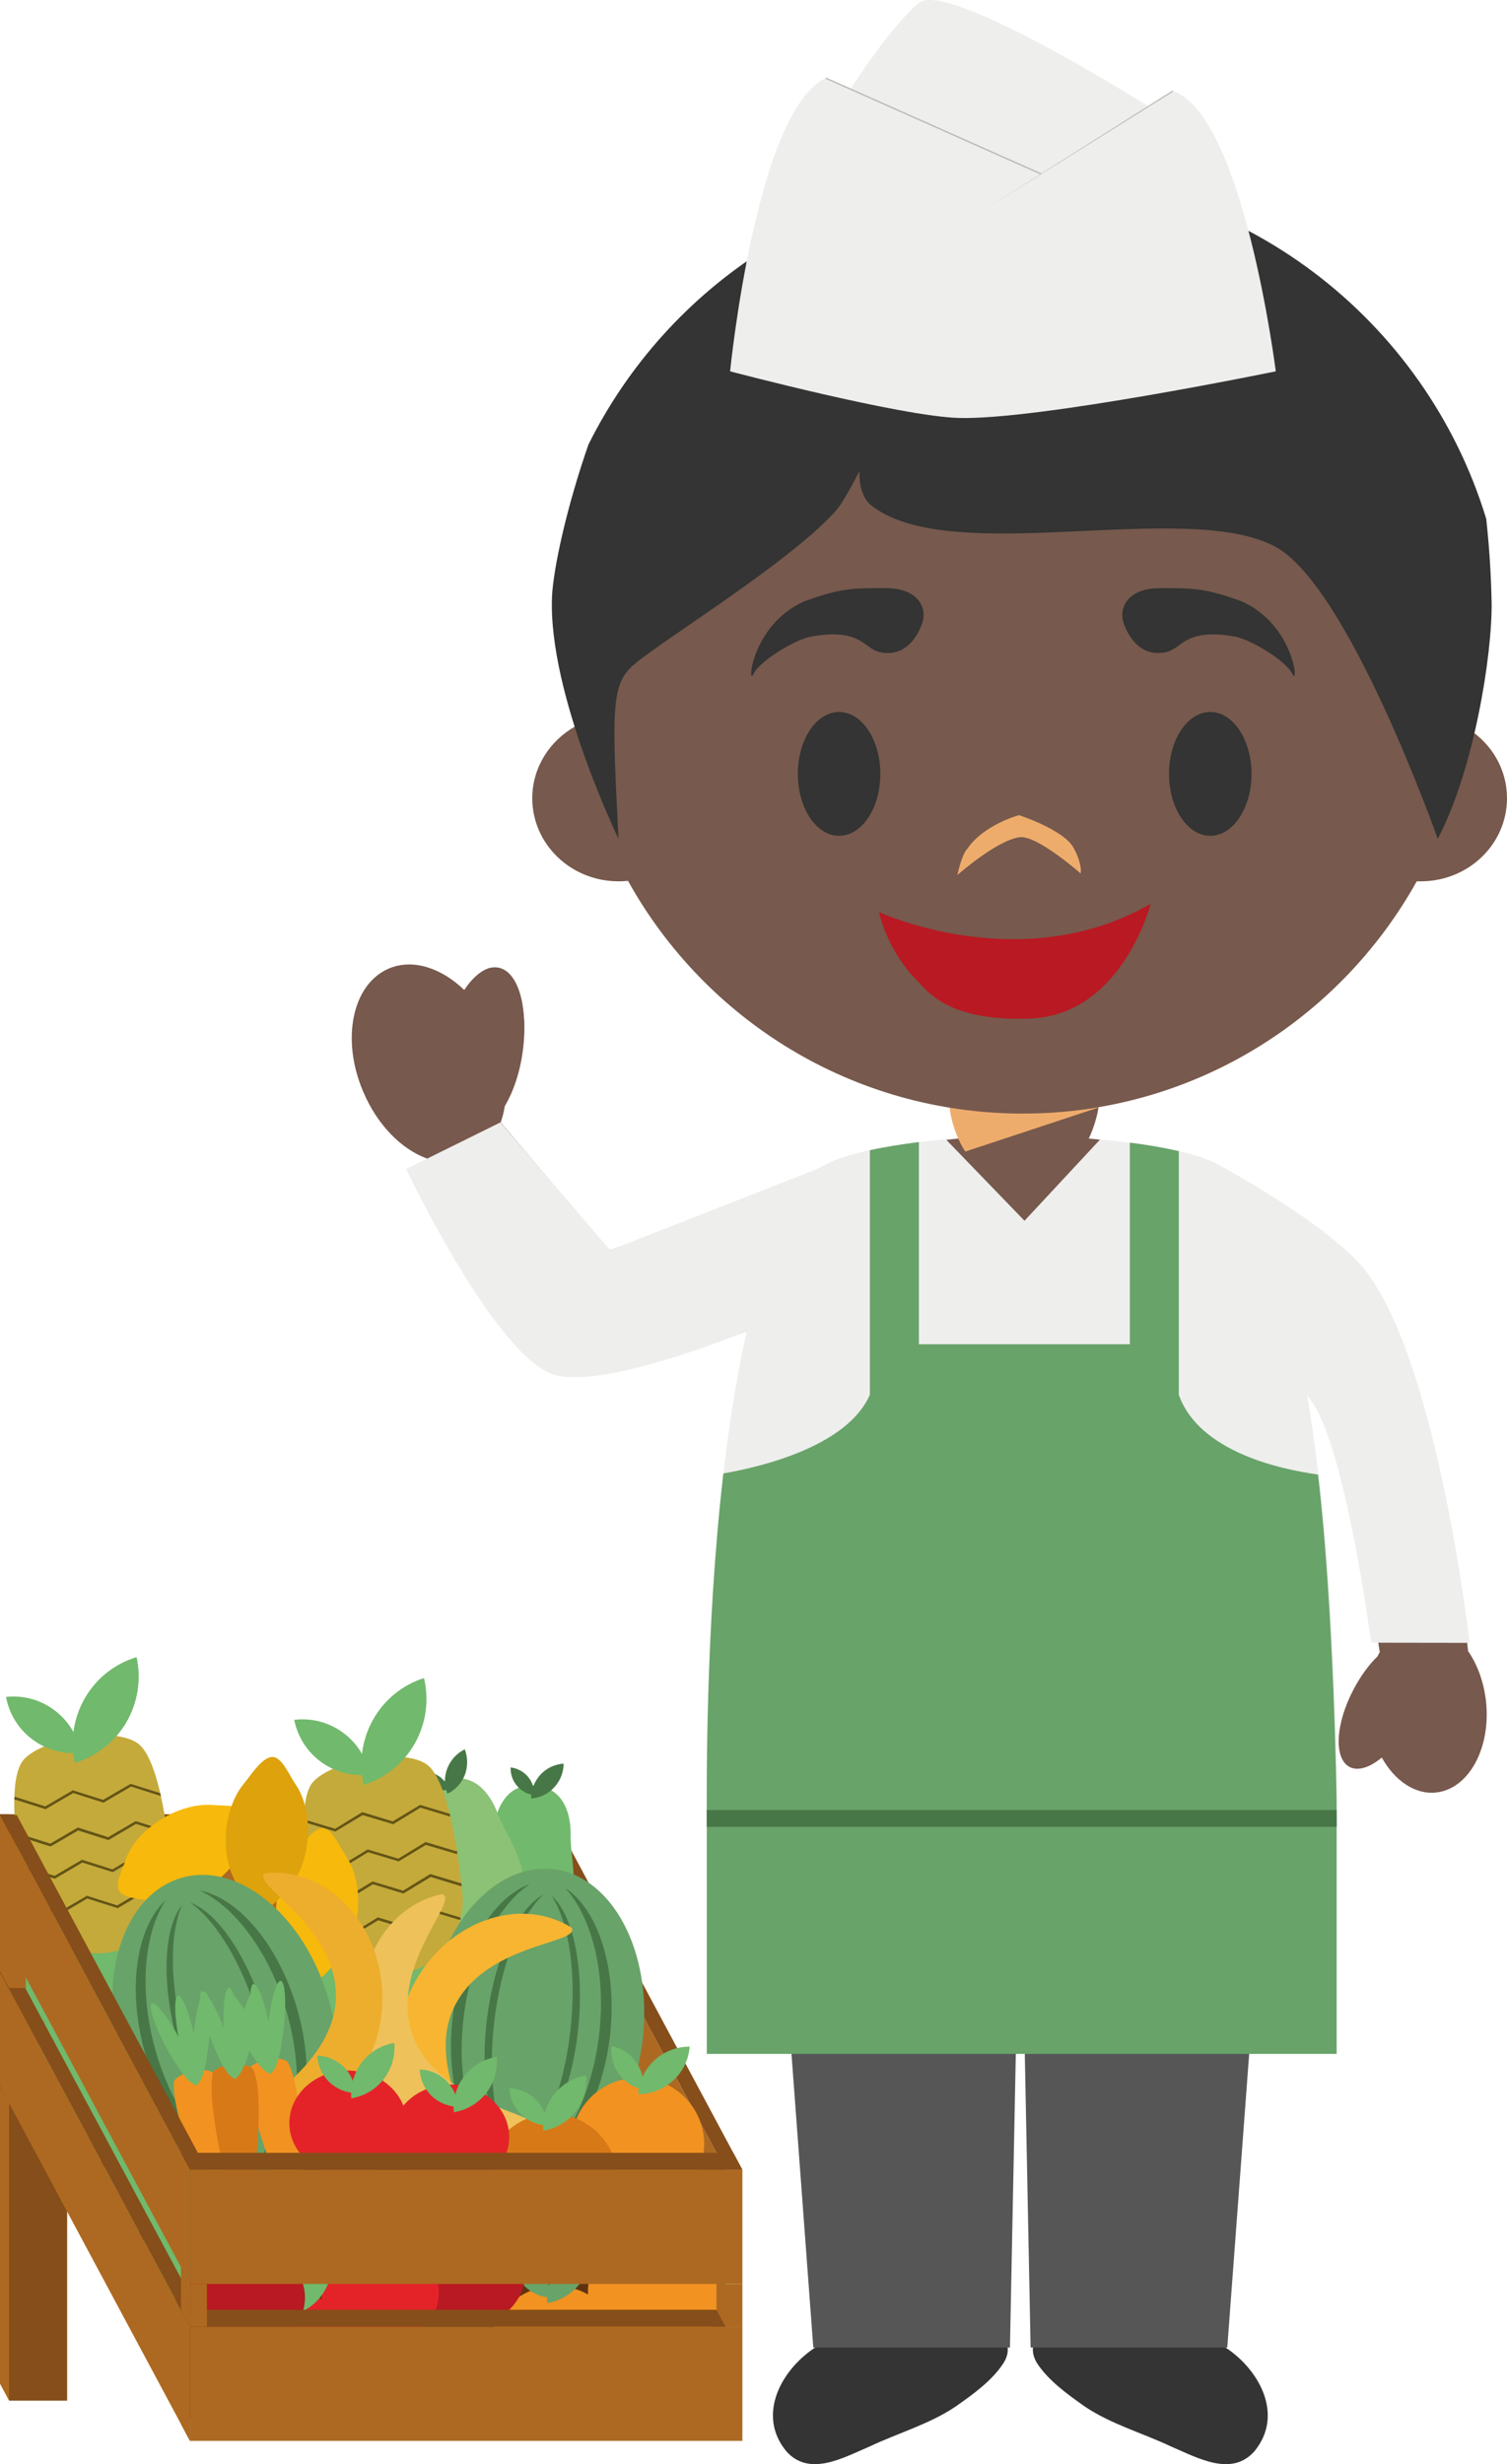 <svg version="1.1" xmlns="http://www.w3.org/2000/svg" xmlns:xlink="http://www.w3.org/1999/xlink" width="73.081" height="119.422" viewBox="0,0,73.081,119.422"><g transform="translate(-203.574,-120.494)"><g data-paper-data="{&quot;isPaintingLayer&quot;:true}" fill-rule="evenodd" stroke="none" stroke-width="1" stroke-linecap="butt" stroke-linejoin="miter" stroke-miterlimit="10" stroke-dasharray="" stroke-dashoffset="0" style="mix-blend-mode: normal"><path d="M204.012,222.439h2.819v14.398h-2.819z" fill="#864e1a"/><path d="M203.574,221.56l0.44,0.816v14.461l-0.44,-0.818z" fill="#ad6921"/><path d="M203.574,221.62h27.221l8.78,15.705l-26.788,0.34z" fill="#5f3311"/><path d="M204.012,209.239h26.784v5.529h-26.784z" fill="#ad6921"/><path d="M204.014,208.42v6.348l-0.44,-0.82v-5.528z" fill="#5f3311"/><path d="M204.012,216.843h26.784v5.533h-26.784z" fill="#ad6921"/><path d="M204.014,216.029v6.347l-0.44,-0.817v-5.53z" fill="#5f3311"/><path d="M238.759,225.648v5.533l-9.222,-17.193v-5.528z" fill="#ad6921"/><path d="M238.76,225.648l-9.223,-17.189h0.823l9.215,17.189z" fill="#864e1a"/><path d="M230.36,208.42l0.435,0.818h-26.781l-0.44,-0.818z" fill="#864e1a"/><path d="M238.759,233.254v5.533l-9.222,-17.184v-5.533z" fill="#ad6921"/><path d="M238.76,233.254l-9.224,-17.184h0.823l9.215,17.184z" fill="#864e1a"/><path d="M230.36,216.029l0.435,0.814h-26.781l-0.44,-0.814z" fill="#864e1a"/><path d="M229.977,214.77h0.819v2.073h-0.819zM229.536,213.95l0.44,0.818v2.075l-0.44,-0.814z" fill="#ad6921"/><path d="M224.002,213.65c1.715,0 3.097,1.246 3.097,2.786c0,1.538 -1.382,2.786 -3.097,2.786c-0.892,0 -1.689,-0.334 -2.25,-0.866c-0.558,0.755 -1.515,1.252 -2.59,1.252c-1.718,0 -3.108,-1.246 -3.108,-2.786c0,-1.538 1.39,-2.79 3.108,-2.79c0.831,-0.007 1.634,0.302 2.246,0.864c0.554,-0.753 1.508,-1.246 2.594,-1.246M214.665,226.862c1.194,0.386 2.044,1.416 2.044,2.625c0,1.54 -1.385,2.786 -3.1,2.786c-1.708,0 -3.11,-1.246 -3.11,-2.786c0.002,-0.234 0.038,-0.467 0.105,-0.692c-1.2,-0.388 -2.057,-1.42 -2.057,-2.627c0.001,-0.303 0.056,-0.603 0.161,-0.887c-1.299,-0.332 -2.248,-1.406 -2.248,-2.68c-0,-0.288 0.05,-0.575 0.148,-0.846c-0.69,-0.511 -1.117,-1.288 -1.117,-2.145c0,-0.393 0.09,-0.775 0.25,-1.113c-0.8,-0.508 -1.325,-1.34 -1.325,-2.295c0,-1.538 1.391,-2.784 3.108,-2.784c1.715,0 3.099,1.246 3.099,2.784c0.001,0.388 -0.087,0.772 -0.257,1.121c0.801,0.507 1.337,1.34 1.337,2.287c0,0.299 -0.057,0.576 -0.15,0.846c0.681,0.513 1.118,1.285 1.118,2.145c-0.001,0.303 -0.057,0.603 -0.165,0.886c1.297,0.334 2.249,1.409 2.249,2.681c0,0.24 -0.031,0.472 -0.09,0.694M231.38,212.182c0.089,-0.954 -0.146,-2.025 -0.133,-2.697c0.028,-1.268 -0.453,-2.348 -1.7,-2.454c-1.267,-0.112 -1.85,0.868 -2.061,2.114c-0.111,0.671 -0.588,1.68 -0.666,2.631c-0.109,1.257 0.816,2.368 2.072,2.487c1.261,0.112 2.375,-0.82 2.488,-2.081" fill="#71b96c"/><path d="M228.655,207.051c-0.229,-0.26 -0.331,-0.581 -0.319,-0.901c0.673,0.08 1.173,0.662 1.15,1.34c-0.313,-0.031 -0.618,-0.184 -0.831,-0.439" fill="#477747"/><path d="M230.449,207.117c-0.292,0.315 -0.692,0.508 -1.12,0.54c0,-0.411 0.158,-0.832 0.456,-1.16c0.292,-0.314 0.694,-0.504 1.123,-0.53c-0.007,0.41 -0.153,0.825 -0.46,1.15" fill="#477747"/><path d="M228.833,210.884c0.357,1.212 -0.333,2.485 -1.543,2.847c-1.212,0.355 -2.482,-0.338 -2.84,-1.549c-0.281,-0.91 -0.211,-2.024 -0.353,-2.692c-0.259,-1.23 -0.072,-2.367 1.14,-2.727c1.209,-0.36 2.049,0.467 2.486,1.656c0.233,0.632 0.851,1.547 1.11,2.465" fill="#8bc276"/><path d="M224.412,207.113c-0.302,-0.155 -0.511,-0.421 -0.618,-0.714c0.313,-0.089 0.649,-0.054 0.936,0.099c0.293,0.149 0.515,0.408 0.618,0.72c-0.296,0.078 -0.637,0.055 -0.936,-0.105" fill="#477747"/><path d="M226.115,206.518c-0.156,0.399 -0.458,0.723 -0.845,0.906c-0.159,-0.398 -0.159,-0.842 0,-1.24c0.166,-0.412 0.47,-0.733 0.845,-0.912c0.151,0.402 0.151,0.844 0,1.246" fill="#477747"/><path d="M224.319,206.043c1.216,0.976 1.658,6.022 1.658,6.022c0.291,1.97 -1.067,3.804 -3.036,4.1l-0.009,0.006c-1.969,0.287 -3.798,-1.073 -4.091,-3.041c0,0 -1.11,-5.058 -0.107,-6.251c0.916,-1.08 4.488,-1.722 5.585,-0.836" fill="#c4aa3a"/><path d="M225.386,208.398c0.011,0.045 0.021,0.091 0.03,0.137l-1.456,-0.436l-1.316,0.803l-1.483,-0.443l-1.323,0.798l-1.476,-0.445l-0.045,0.024c0,-0.044 0,-0.1 0.006,-0.144l0.02,-0.015l1.482,0.447l1.317,-0.807l1.477,0.447l1.33,-0.798l1.437,0.432M225.71,210.344l-1.484,-0.439l-1.317,0.799l-1.485,-0.445l-1.323,0.805l-1.473,-0.445l-0.183,0.104c0,-0.037 -0.018,-0.087 -0.018,-0.133l0.185,-0.113l1.478,0.447l1.317,-0.799l1.484,0.446l1.322,-0.806l1.475,0.446l0.046,-0.029c0.006,0.045 0.013,0.089 0.022,0.133zM225.938,211.905l-1.478,-0.447l-1.323,0.801l-1.478,-0.448l-1.318,0.808l-1.49,-0.448l-0.174,0.112c-0.011,-0.044 -0.018,-0.088 -0.021,-0.133l0.185,-0.114l1.473,0.44l1.328,-0.8l1.478,0.447l1.318,-0.807l1.483,0.447l0.017,-0.013c0.017,0.055 0.017,0.098 0.017,0.14zM225.915,213.428c-0.007,0.044 -0.011,0.083 -0.028,0.122l-1.17,-0.353l-1.32,0.807l-1.485,-0.447l-1.316,0.801l-1.476,-0.448l-0.054,0.033c-0.018,-0.04 -0.031,-0.079 -0.053,-0.12l0.087,-0.046l1.483,0.447l1.316,-0.807l1.476,0.447l1.33,-0.8l1.21,0.364" fill="#635416"/><path d="M219.154,205.892c-0.68,-0.493 -1.148,-1.224 -1.312,-2.047c0.832,-0.104 1.673,0.114 2.35,0.609c0.68,0.488 1.148,1.217 1.308,2.038c-0.799,0.098 -1.636,-0.09 -2.346,-0.6" fill="#71b96c"/><path d="M223.694,204.98c-0.541,0.961 -1.425,1.681 -2.475,2.018c-0.253,-1.073 -0.094,-2.202 0.446,-3.163c0.538,-0.961 1.421,-1.682 2.47,-2.016c0.257,1.072 0.1,2.201 -0.441,3.161" fill="#71b96c"/><path d="M210.316,205.031c1.2,0.995 1.57,6.04 1.57,6.04c0.264,1.976 -1.124,3.793 -3.1,4.058h-0.006c-0.948,0.128 -1.908,-0.127 -2.668,-0.708c-0.76,-0.582 -1.257,-1.442 -1.381,-2.391c0,0 -1.038,-5.072 -0.013,-6.25c0.93,-1.067 4.514,-1.654 5.598,-0.749" fill="#c4aa3a"/><path d="M211.341,207.396c0.011,0.048 0.026,0.094 0.041,0.142l-1.452,-0.461l-1.338,0.78l-1.468,-0.467l-1.34,0.785l-1.467,-0.462l-0.046,0.026c0,-0.055 0,-0.101 0.007,-0.155l0.019,-0.013l1.47,0.467l1.338,-0.779l1.469,0.462l1.335,-0.775l1.431,0.45M211.641,209.351l-1.473,-0.465l-1.335,0.785l-1.47,-0.466l-1.337,0.778l-1.467,-0.466l-0.185,0.106c-0.008,-0.045 -0.015,-0.093 -0.015,-0.133l0.185,-0.113l1.471,0.466l1.334,-0.78l1.472,0.467l1.334,-0.779l1.467,0.467l0.05,-0.029c0.004,0.05 0.013,0.09 0.013,0.136zM211.846,210.913l-1.471,-0.47l-1.334,0.779l-1.472,-0.463l-1.336,0.786l-1.467,-0.467l-0.181,0.107c-0.013,-0.05 -0.013,-0.087 -0.026,-0.135l0.185,-0.114l1.476,0.468l1.33,-0.78l1.478,0.467l1.327,-0.783l1.478,0.471l0.027,-0.02c-0,0.046 0.003,0.092 0.01,0.138zM211.804,212.437c-0.014,0.039 -0.024,0.079 -0.03,0.12l-1.165,-0.364l-1.327,0.777l-1.48,-0.467l-1.328,0.787l-1.48,-0.47l-0.052,0.03c-0.011,-0.042 -0.024,-0.081 -0.037,-0.12l0.078,-0.046l1.469,0.466l1.339,-0.78l1.467,0.467l1.338,-0.788l1.208,0.388" fill="#635416"/><path d="M205.149,204.797c-0.696,-0.519 -1.136,-1.264 -1.282,-2.064c0.834,-0.092 1.671,0.137 2.342,0.641c0.674,0.501 1.135,1.238 1.289,2.064c-0.836,0.091 -1.675,-0.138 -2.348,-0.641" fill="#71b96c"/><path d="M209.704,203.96c-0.555,0.948 -1.447,1.652 -2.498,1.972c-0.239,-1.075 -0.063,-2.201 0.491,-3.153c0.552,-0.952 1.447,-1.658 2.501,-1.974c0.236,1.076 0.06,2.202 -0.494,3.154" fill="#71b96c"/><path d="M215.809,208.419c0.222,0.395 -0.307,1.171 -0.495,1.665c-0.27,0.706 -0.914,1.433 -1.82,1.946c-0.935,0.539 -1.927,0.726 -2.685,0.574c-0.479,-0.1 -1.25,-0.107 -1.462,-0.48c-0.203,-0.354 0.17,-1.006 0.302,-1.45c0.242,-0.752 0.912,-1.535 1.878,-2.09c0.817,-0.475 1.685,-0.674 2.395,-0.612c0.611,0.043 1.628,0 1.887,0.447M219.258,209.103c0.446,0.043 0.797,0.914 1.1,1.348c0.424,0.626 0.65,1.575 0.574,2.605c-0.092,1.082 -0.497,2.012 -1.056,2.546c-0.352,0.34 -0.796,0.974 -1.22,0.939c-0.4,-0.03 -0.73,-0.71 -1.02,-1.08c-0.485,-0.61 -0.75,-1.617 -0.659,-2.725c0.074,-0.947 0.4,-1.772 0.845,-2.326c0.393,-0.478 0.925,-1.349 1.436,-1.307" fill="#f7b90b"/><path d="M216.82,205.645c0.45,0.04 0.795,0.914 1.106,1.353c0.42,0.62 0.65,1.566 0.57,2.607c-0.094,1.082 -0.498,2.005 -1.051,2.544c-0.361,0.342 -0.799,0.969 -1.223,0.934c-0.407,-0.03 -0.732,-0.707 -1.021,-1.074c-0.481,-0.62 -0.749,-1.616 -0.664,-2.725c0.072,-0.947 0.4,-1.778 0.847,-2.326c0.398,-0.482 0.929,-1.352 1.436,-1.313" fill="#dda20c"/><path d="M219.53,217.462c1.158,4.086 -0.168,8.04 -2.956,8.834c-2.788,0.785 -5.983,-1.88 -7.136,-5.967c-1.156,-4.087 0.165,-8.038 2.953,-8.832c2.793,-0.795 5.986,1.88 7.14,5.965" fill="#68a369"/><path d="M211.115,219.863c0.821,2.886 2.488,5.112 4.225,5.93c-1.896,-0.364 -3.846,-2.66 -4.73,-5.784c-0.885,-3.133 -0.422,-6.111 0.995,-7.418c-1.051,1.612 -1.304,4.388 -0.49,7.272M217.49,218.047c0.82,2.887 0.568,5.662 -0.484,7.275c1.413,-1.302 1.877,-4.288 0.995,-7.412c-0.892,-3.127 -2.842,-5.426 -4.734,-5.795c1.741,0.82 3.409,3.055 4.223,5.932" fill="#477747"/><path d="M212.552,219.456c0.77,2.697 2.07,4.852 3.35,5.72c-1.345,-0.464 -2.864,-2.694 -3.698,-5.62c-0.823,-2.933 -0.705,-5.633 0.2,-6.733c-0.624,1.407 -0.613,3.933 0.148,6.633M216.14,218.435c0.766,2.699 0.77,5.219 0.148,6.633c0.901,-1.1 1.023,-3.807 0.2,-6.733c-0.829,-2.926 -2.342,-5.157 -3.685,-5.627c1.265,0.875 2.58,3.031 3.337,5.727" fill="#477747"/><path d="M234.746,219.322c-0.496,4.221 -3.219,7.368 -6.092,7.04c-2.877,-0.333 -4.82,-4.027 -4.335,-8.24c0.48,-4.218 3.206,-7.37 6.092,-7.037c2.87,0.332 4.812,4.017 4.335,8.237" fill="#68a369"/><path d="M226.049,218.33c0.344,-2.98 1.628,-5.445 3.219,-6.532c-1.811,0.666 -3.372,3.247 -3.746,6.472c-0.366,3.233 0.566,6.1 2.174,7.158c-1.299,-1.418 -1.987,-4.119 -1.647,-7.097M232.63,219.09c0.348,-2.98 -0.353,-5.673 -1.65,-7.102c1.61,1.062 2.542,3.933 2.176,7.16c-0.372,3.234 -1.933,5.813 -3.746,6.478c1.594,-1.09 2.873,-3.558 3.22,-6.537" fill="#477747"/><path d="M227.539,218.501c0.318,-2.784 1.26,-5.125 2.379,-6.185c-1.25,0.674 -2.394,3.122 -2.743,6.146c-0.341,3.02 0.21,5.666 1.282,6.61c-0.853,-1.29 -1.242,-3.785 -0.918,-6.57M231.233,218.93c0.32,-2.787 -0.065,-5.28 -0.916,-6.566c1.07,0.94 1.623,3.585 1.28,6.605c-0.349,3.026 -1.494,5.476 -2.743,6.153c1.119,-1.067 2.059,-3.408 2.379,-6.192" fill="#477747"/><path d="M225.475,218.043c-1.156,2.926 1.596,6.596 1.236,6.718c-0.492,-0.087 -0.97,-0.26 -1.423,-0.512c-2.479,-1.393 -3.176,-4.862 -1.569,-7.74c1.617,-2.88 4.936,-4.084 7.42,-2.687l0.16,0.1c0.433,0.821 -4.466,0.72 -5.824,4.121" fill="#f7b531"/><path d="M223.651,219.294c1.187,2.926 5.709,3.668 5.535,4.001c-0.42,0.287 -0.888,0.497 -1.382,0.62c-2.751,0.713 -5.652,-1.307 -6.475,-4.505c-0.82,-3.201 0.74,-6.365 3.494,-7.078c0.065,-0.016 0.134,-0.029 0.2,-0.042c0.881,0.294 -2.738,3.62 -1.372,7.004" fill="#efc15a"/><path d="M219.851,217.538c0.28,-3.65 -4.174,-5.716 -3.43,-6.26c0.067,-0.006 0.133,-0.015 0.2,-0.021c2.843,-0.16 5.291,2.38 5.487,5.679c0.19,3.292 -1.963,6.098 -4.797,6.264c-0.512,0.027 -1.024,-0.031 -1.517,-0.17c-0.259,-0.264 3.818,-2.348 4.057,-5.492" fill="#edae2d"/><path d="M237.724,224.414c0,1.779 -1.442,3.221 -3.221,3.221c-1.779,0 -3.221,-1.442 -3.221,-3.221c0,-1.779 1.442,-3.221 3.221,-3.221c1.779,0 3.221,1.442 3.221,3.221" fill="#f29221"/><path d="M233.586,221.007c-0.283,-0.391 -0.408,-0.874 -0.349,-1.353c0.47,0.096 0.888,0.366 1.169,0.755c0.284,0.388 0.41,0.869 0.353,1.346c-0.455,-0.085 -0.875,-0.344 -1.173,-0.748" fill="#71b96c"/><path d="M236.221,221.322c-0.463,0.427 -1.07,0.662 -1.7,0.66c0.044,-0.63 0.329,-1.22 0.795,-1.646c0.466,-0.423 1.073,-0.656 1.702,-0.654c-0.045,0.629 -0.331,1.216 -0.797,1.64" fill="#71b96c"/><path d="M238.536,231.554c0,1.78 -1.443,3.224 -3.224,3.224c-1.78,0 -3.224,-1.443 -3.224,-3.224c0,-1.78 1.443,-3.224 3.224,-3.224c1.78,0 3.224,1.443 3.224,3.224" fill="#f29221"/><path d="M234.398,228.147c-0.294,-0.406 -0.412,-0.893 -0.352,-1.353c0.472,0.094 0.89,0.364 1.17,0.755c0.303,0.397 0.405,0.886 0.355,1.346c-0.455,-0.088 -0.879,-0.348 -1.173,-0.748" fill="#68a369"/><path d="M237.033,228.462c-0.464,0.426 -1.072,0.659 -1.702,0.653c0.101,-1.302 1.193,-2.304 2.499,-2.293c-0.051,0.627 -0.336,1.212 -0.797,1.64" fill="#68a369"/><path d="M233.696,233.968c0.29,1.758 -0.888,3.43 -2.64,3.729c-0.843,0.144 -1.71,-0.053 -2.407,-0.549c-0.697,-0.496 -1.168,-1.249 -1.308,-2.094c-0.147,-0.843 0.048,-1.711 0.542,-2.41c0.494,-0.7 1.246,-1.174 2.089,-1.318c1.758,-0.297 3.424,0.885 3.724,2.642" fill="#f29221"/><path d="M229.033,231.309c-0.353,-0.354 -0.553,-0.807 -0.566,-1.275c0.478,0.015 0.934,0.207 1.278,0.54c0.343,0.337 0.547,0.791 0.572,1.272c-0.468,-0.011 -0.924,-0.192 -1.284,-0.537" fill="#68a369"/><path d="M231.686,231.173c-0.387,0.498 -0.948,0.832 -1.57,0.936c-0.057,-0.631 0.129,-1.259 0.52,-1.757c0.384,-0.5 0.945,-0.834 1.568,-0.931c0.056,0.629 -0.129,1.255 -0.518,1.752" fill="#68a369"/><path d="M233.496,225.626c0.296,1.756 -0.881,3.421 -2.635,3.727c-1.745,0.27 -3.384,-0.909 -3.681,-2.65c-0.297,-1.74 0.857,-3.397 2.593,-3.721c1.756,-0.303 3.414,0.886 3.723,2.644" fill="#d77917"/><path d="M228.84,222.961c-0.359,-0.354 -0.553,-0.807 -0.573,-1.272c0.481,0.014 0.938,0.21 1.28,0.548c0.344,0.334 0.548,0.786 0.57,1.265c-0.465,-0.015 -0.918,-0.192 -1.277,-0.542" fill="#71b96c"/><path d="M231.486,222.829c-0.398,0.519 -0.97,0.83 -1.57,0.931c-0.056,-0.629 0.13,-1.255 0.52,-1.752c0.4,-0.519 0.974,-0.831 1.568,-0.931c0.056,0.629 -0.129,1.255 -0.518,1.752" fill="#71b96c"/><path d="M212.012,221.354c0.244,-0.425 1.548,-0.724 1.91,-0.392c1.009,1.53 0.822,8.845 0.822,8.845c0,0 -2.94,-6.487 -2.732,-8.453" fill="#f29221"/><path d="M213.028,219.31c0.255,1.199 0.279,2.207 0.072,2.244c-0.204,0.05 -0.577,-0.893 -0.823,-2.084c-0.243,-1.202 -0.274,-2.208 -0.074,-2.254c0.214,-0.039 0.586,0.893 0.825,2.095" fill="#71b96c"/><path d="M212.31,219.35c0.587,1.073 0.905,2.026 0.718,2.133c-0.191,0.098 -0.812,-0.694 -1.397,-1.767c-0.57,-1.08 -0.89,-2.034 -0.703,-2.138c0.187,-0.1 0.807,0.691 1.382,1.771" fill="#71b96c"/><path d="M212.952,219.217c0.102,-1.222 0.361,-2.195 0.574,-2.173c0.216,0.013 0.301,1.021 0.196,2.239c-0.106,1.219 -0.363,2.192 -0.572,2.171c-0.215,-0.02 -0.309,-1.017 -0.198,-2.237" fill="#71b96c"/><path d="M215.609,220.783c0.237,-0.419 1.556,-0.707 1.902,-0.369c0.999,1.55 0.703,8.867 0.703,8.867c0,0 -2.843,-6.532 -2.605,-8.498" fill="#f29221"/><path d="M216.659,218.757c0.226,1.198 0.237,2.206 0.034,2.243c-0.204,0.041 -0.568,-0.897 -0.792,-2.1c-0.224,-1.206 -0.246,-2.21 -0.041,-2.25c0.213,-0.04 0.568,0.905 0.799,2.107" fill="#71b96c"/><path d="M215.94,218.785c0.562,1.077 0.866,2.044 0.675,2.136c-0.187,0.1 -0.801,-0.699 -1.363,-1.787c-0.561,-1.087 -0.864,-2.045 -0.672,-2.143c0.191,-0.094 0.796,0.703 1.36,1.794" fill="#71b96c"/><path d="M216.578,218.657c0.122,-1.215 0.394,-2.189 0.607,-2.16c0.213,0.019 0.285,1.021 0.155,2.238c-0.122,1.22 -0.392,2.187 -0.599,2.165c-0.213,-0.016 -0.292,-1.023 -0.163,-2.243" fill="#71b96c"/><path d="M213.904,220.896c0.31,-0.388 1.637,-0.506 1.944,-0.122c0.798,1.654 -0.405,8.88 -0.405,8.88c0,0 -2.002,-6.838 -1.539,-8.758" fill="#d77917"/><path d="M215.21,219.017c0.073,1.22 -0.04,2.219 -0.251,2.232c-0.216,0.01 -0.438,-0.969 -0.52,-2.186c-0.083,-1.22 0.026,-2.221 0.24,-2.234c0.212,-0.011 0.45,0.968 0.53,2.188" fill="#71b96c"/><path d="M214.49,218.95c0.427,1.146 0.6,2.137 0.401,2.213c-0.2,0.072 -0.703,-0.8 -1.125,-1.946c-0.422,-1.148 -0.603,-2.132 -0.407,-2.217c0.2,-0.072 0.71,0.803 1.132,1.95" fill="#71b96c"/><path d="M215.137,218.908c0.272,-1.193 0.664,-2.118 0.87,-2.072c0.213,0.047 0.162,1.051 -0.117,2.247c-0.274,1.191 -0.668,2.118 -0.877,2.073c-0.203,-0.046 -0.148,-1.052 0.124,-2.248" fill="#71b96c"/><path d="M223.296,223.39c0,1.4 -1.28,2.537 -2.85,2.537c-1.563,0 -2.841,-1.137 -2.841,-2.538c0,-1.41 1.278,-2.548 2.84,-2.548c1.572,0 2.851,1.139 2.851,2.548" fill="#e42328"/><path d="M219.53,221.388c-0.355,-0.353 -0.551,-0.807 -0.572,-1.273c0.996,0.029 1.803,0.819 1.852,1.815c-0.466,-0.016 -0.919,-0.195 -1.28,-0.542" fill="#71b96c"/><path d="M222.18,221.256c-0.4,0.52 -0.972,0.831 -1.57,0.932c-0.052,-0.629 0.134,-1.254 0.522,-1.752c0.393,-0.52 0.966,-0.834 1.567,-0.934c0.052,0.629 -0.133,1.254 -0.518,1.754" fill="#71b96c"/><path d="M228.268,224.062c0,1.399 -1.28,2.538 -2.845,2.538c-1.578,0 -2.85,-1.139 -2.85,-2.538c0,-1.407 1.272,-2.546 2.85,-2.546c1.565,0 2.845,1.14 2.845,2.546" fill="#e42328"/><path d="M224.497,222.064c-0.357,-0.356 -0.548,-0.808 -0.57,-1.274c0.479,0.013 0.937,0.205 1.282,0.538c0.343,0.338 0.548,0.791 0.575,1.272c-0.466,-0.01 -0.93,-0.194 -1.287,-0.536" fill="#71b96c"/><path d="M227.154,221.93c-0.388,0.496 -0.949,0.829 -1.571,0.931c-0.06,-0.628 0.123,-1.256 0.513,-1.752c0.403,-0.52 0.969,-0.84 1.568,-0.934c0.057,0.628 -0.125,1.255 -0.51,1.755" fill="#71b96c"/><path d="M229.027,230.706c0,1.403 -1.27,2.542 -2.847,2.542c-1.567,0 -2.845,-1.14 -2.845,-2.542c0,-1.407 1.278,-2.544 2.845,-2.544c1.578,0 2.847,1.137 2.847,2.544" fill="#b91922"/><path d="M225.262,228.707c-0.356,-0.353 -0.544,-0.805 -0.572,-1.273c0.479,0.013 0.936,0.206 1.28,0.54c0.344,0.338 0.547,0.793 0.57,1.274c-0.457,-0.015 -0.916,-0.194 -1.278,-0.541" fill="#71b96c"/><path d="M227.91,228.573c-0.387,0.498 -0.946,0.832 -1.568,0.936c-0.116,-1.303 0.792,-2.475 2.083,-2.688c0.059,0.628 -0.125,1.255 -0.514,1.752" fill="#71b96c"/><path d="M224.854,231.614c0,1.402 -1.28,2.537 -2.85,2.537c-1.568,0 -2.841,-1.135 -2.841,-2.537c0,-1.408 1.273,-2.547 2.84,-2.547c1.572,0 2.851,1.14 2.851,2.547" fill="#e42328"/><path d="M221.088,229.615c-0.357,-0.356 -0.551,-0.807 -0.572,-1.273c0.995,0.028 1.801,0.816 1.852,1.81c-0.468,-0.011 -0.923,-0.194 -1.28,-0.537" fill="#71b96c"/><path d="M223.732,229.48c-0.398,0.52 -0.966,0.834 -1.569,0.932c-0.05,-0.628 0.135,-1.253 0.52,-1.752c0.385,-0.5 0.947,-0.834 1.57,-0.933c0.055,0.629 -0.131,1.256 -0.52,1.754" fill="#71b96c"/><path d="M220.246,233.919c0,1.4 -1.27,2.542 -2.842,2.542c-1.567,0 -2.847,-1.141 -2.847,-2.542c0,-1.407 1.28,-2.538 2.847,-2.538c1.571,0 2.842,1.13 2.842,2.538" fill="#e42328"/><path d="M216.489,231.92c-0.364,-0.355 -0.558,-0.804 -0.575,-1.274c0.479,0.015 0.935,0.211 1.275,0.548c0.347,0.333 0.552,0.787 0.573,1.267c-0.466,-0.015 -0.925,-0.194 -1.273,-0.541" fill="#71b96c"/><path d="M219.133,231.786c-0.4,0.52 -0.969,0.836 -1.572,0.936c-0.054,-0.63 0.133,-1.258 0.523,-1.756c0.384,-0.5 0.945,-0.834 1.567,-0.932c0.054,0.628 -0.131,1.254 -0.518,1.752" fill="#71b96c"/><path d="M218.363,231.852c0,1.403 -1.28,2.542 -2.849,2.542c-1.573,0 -2.842,-1.139 -2.842,-2.542c0,-1.407 1.269,-2.544 2.842,-2.544c1.57,0 2.85,1.137 2.85,2.544" fill="#b91922"/><path d="M214.593,229.854c-0.353,-0.354 -0.553,-0.805 -0.575,-1.275c0.481,0.015 0.939,0.208 1.286,0.542c0.341,0.34 0.545,0.793 0.573,1.273c-0.468,-0.015 -0.927,-0.193 -1.284,-0.54" fill="#71b96c"/><path d="M217.245,229.72c-0.407,0.52 -0.97,0.835 -1.569,0.935c-0.058,-0.629 0.127,-1.256 0.516,-1.754c0.402,-0.521 0.966,-0.84 1.569,-0.934c0.053,0.628 -0.131,1.253 -0.516,1.752" fill="#71b96c"/><path d="M212.788,225.649h26.788v5.533h-26.788z" fill="#ad6921"/><path d="M212.788,231.181l-0.437,-0.82v-5.533h0.437z" fill="#5f3311"/><path d="M239.575,225.648h-26.788l-0.437,-0.82h26.784z" fill="#864e1a"/><path d="M212.788,233.254h26.788v5.534h-26.788z" fill="#ad6921"/><path d="M212.788,238.788l-0.437,-0.82v-5.534h0.437z" fill="#5f3311"/><path d="M239.575,233.254h-26.788l-0.437,-0.82h26.784z" fill="#864e1a"/><path d="M212.787,233.254v5.533l-9.213,-17.184v-5.533z" fill="#ad6921"/><path d="M212.788,233.254l-9.213,-17.184h0.812l9.222,17.184z" fill="#864e1a"/><path d="M204.012,214.768h0.812v2.072h-0.812zM203.574,213.951l0.438,0.819v2.071l-0.438,-0.811z" fill="#ad6921"/><path d="M212.787,225.648v5.533l-9.213,-17.193v-5.528z" fill="#ad6921"/><path d="M212.788,225.648l-9.213,-17.189h0.812l9.222,17.189z" fill="#864e1a"/><path d="M212.788,231.182h0.82v2.072h-0.82z" fill="#ad6921"/><path d="M212.35,230.361l0.438,0.82v2.073l-0.438,-0.814zM238.759,231.182h0.817v2.072h-0.816zM238.321,230.361l0.438,0.82v2.073l-0.438,-0.814z" fill="#ad6921"/><path d="M262.896,234.194c1.724,1.071 2.982,3.325 1.504,5.105c-1.117,1.25 -2.767,0.3 -4.014,-0.229c-1.386,-0.657 -2.968,-1.104 -4.22,-1.957c-0.803,-0.567 -1.752,-1.246 -2.298,-2.086c-0.168,-0.266 -0.246,-0.582 -0.187,-0.833zM243.214,234.194c-1.726,1.071 -2.982,3.325 -1.502,5.105c1.12,1.25 2.76,0.3 4.012,-0.229c1.384,-0.657 2.958,-1.104 4.207,-1.957c0.81,-0.567 1.758,-1.246 2.3,-2.086c0.177,-0.266 0.255,-0.582 0.194,-0.833h-9.21z" fill="#333433"/><path d="M264.972,209.045l-1.882,25.218h-9.538l-0.36,-18.242h-0.277l-0.364,18.242h-9.537l-1.874,-25.218z" fill="#565657"/><path d="M269.904,182.516c3.517,4.504 4.87,18.048 4.87,18.048c0,0 0,-0.015 -0.01,-0.059c0.455,0.653 0.77,1.508 0.875,2.46c0.237,2.264 -0.845,4.232 -2.423,4.4c-1.023,0.111 -2.009,-0.574 -2.633,-1.693c-0.575,0.478 -1.156,0.672 -1.565,0.454c-0.775,-0.415 -0.684,-2.101 0.204,-3.773c0.34,-0.641 0.734,-1.18 1.156,-1.588c0.033,-0.072 0.072,-0.14 0.107,-0.205c0,0 -1.528,-9.779 -3.16,-12.092c-0.821,-1.16 -1.343,-1.813 -1.53,-2.328c-0.153,-0.41 -0.318,-1.198 -0.384,-1.496c-0.518,-2.322 -3.39,-7.56 -3.39,-7.56c0,0 6.176,3.24 7.883,5.432M222.431,167.433c1.154,-0.489 2.53,-0.041 3.657,1.039c0.505,-0.762 1.105,-1.187 1.66,-1.08c1.04,0.2 1.524,2.19 1.084,4.446c-0.145,0.786 -0.407,1.546 -0.777,2.254c-0.043,0.272 -0.11,0.539 -0.2,0.799l5.267,6.205l11.185,-4.013c0,0 -1.9,3.02 -2.368,4.126c-0.335,0.8 -1.003,3.347 -1.003,3.347c0,0 -8.173,3.334 -10.487,2.485c-2.866,-1.038 -6.157,-10.396 -6.157,-10.396c-1.232,-0.44 -2.422,-1.621 -3.11,-3.258c-1.08,-2.537 -0.52,-5.201 1.25,-5.954" data-paper-data="{&quot;origPos&quot;:null}" fill="#77594d"/><path d="M270.071,200.105c0,0 -1.236,-9.338 -2.864,-11.651c-0.084,-0.12 -0.167,-0.231 -0.244,-0.347c1.596,9.474 1.402,20.93 1.402,20.93v2.187h-30.508v-2.178c0,0 -0.298,-14.326 1.94,-24.052c-0.558,0.259 -7.22,2.902 -9.438,2.094c-2.868,-1.04 -7.09,-9.938 -7.09,-9.938l4.572,-2.26l5.324,6.191l10.129,-3.97c1.994,-1.314 8.059,-1.527 8.059,-1.527l1.69,0.052h0.141l1.683,-0.052c0,0 6.037,0.194 8.05,1.498c0.812,0.448 5.313,2.992 6.869,4.98c3.515,4.505 5.055,18.05 5.055,18.05l-4.77,-0.007" fill="#eeeeed"/><path d="M228.91,171.55c-0.32,2.153 -1.393,3.78 -2.386,3.628c-0.99,-0.148 -1.534,-2.014 -1.205,-4.16c0.317,-2.154 1.38,-3.78 2.368,-3.633c0.994,0.152 1.54,2.016 1.223,4.165" data-paper-data="{&quot;origPos&quot;:null}" fill="#77594d"/><path d="M267.491,191.955c0.766,6.471 0.903,15.757 0.903,15.757v12.323h-30.544v-11.236c0,-1.476 -0.081,-9.293 0.803,-16.896c1.95,-0.34 6.014,-1.342 7.104,-3.81v-11.856c0.77,-0.168 1.604,-0.295 2.378,-0.395v9.799h10.23v-9.77c0.798,0.095 1.591,0.233 2.375,0.412v11.81c0.975,2.754 4.908,3.609 6.751,3.862" fill="#68a369"/><path d="M237.849,208.216h30.545v0.814h-30.544v-0.232z" fill="#477747"/><path d="M253.256,179.657l3.66,-3.932c-1.093,-0.113 -1.892,-0.142 -1.892,-0.142l-1.682,0.059h-0.137l-1.694,-0.094c-0.683,0.045 -1.364,0.108 -2.044,0.189l3.79,3.92zM274.795,155.828c1.122,0.726 1.86,1.952 1.86,3.35c0,2.228 -1.87,4.028 -4.181,4.028h-0.196c-3.746,6.72 -10.896,11.256 -19.116,11.256c-8.231,0 -15.398,-4.551 -19.133,-11.278c-0.146,0.016 -0.309,0.022 -0.459,0.022c-2.31,0 -4.184,-1.8 -4.184,-4.028c0,-1.498 0.858,-2.803 2.112,-3.497c-0.144,-1.035 -0.216,-2.081 -0.216,-3.155c0,-12.109 9.792,-21.927 21.88,-21.927c12.082,0 21.878,9.818 21.878,21.928c0.002,1.105 -0.08,2.208 -0.246,3.3" data-paper-data="{&quot;origPos&quot;:null}" fill="#77594d"/><path d="M246.229,152.096c-0.772,-0.174 -0.908,-1.201 -3.386,-0.74c-0.779,0.18 -2.417,1.156 -2.732,1.808c-0.316,0.652 -0.088,-2.392 2.457,-3.522c1.835,-0.675 2.457,-0.642 3.977,-0.642c1.52,0 1.987,0.907 1.766,1.65c0,0 -0.503,1.803 -2.082,1.446zM260.134,152.096c0.772,-0.174 0.908,-1.201 3.386,-0.74c0.779,0.18 2.417,1.156 2.732,1.808c0.316,0.652 0.087,-2.392 -2.457,-3.522c-1.835,-0.675 -2.457,-0.642 -3.977,-0.642c-1.52,0 -1.987,0.907 -1.766,1.65c0,0 0.503,1.803 2.082,1.446z" data-paper-data="{&quot;origPos&quot;:null}" fill="#333433"/><path d="M246.265,158c0,1.657 -0.895,3 -2,3c-1.105,0 -2,-1.343 -2,-3c0,-1.657 0.895,-3 2,-3c1.105,0 2,1.343 2,3M264.265,158c0,1.657 -0.895,3 -2,3c-1.105,0 -2,-1.343 -2,-3c0,-1.657 0.895,-3 2,-3c1.105,0 2,1.343 2,3" data-paper-data="{&quot;origPos&quot;:null}" fill="#333433"/><path d="M253.02,161.069c-1.125,0.153 -3.02,1.834 -3.02,1.834c0,0 0.207,-1.009 0.503,-1.299c0.8,-1.156 2.487,-1.604 2.487,-1.604c0,0 2.173,0.703 2.65,1.588c0.443,0.824 0.34,1.238 0.34,1.238c0,0 -2.121,-1.871 -2.96,-1.756z" fill="#eeac6c"/><path d="M246.2,164.696c0,0 6.897,3.208 13.172,-0.397c0,0 -1.39,5.47 -5.95,5.561c-4.115,0.122 -4.984,-1.492 -5.477,-1.956c-0.492,-0.463 -1.42,-1.772 -1.745,-3.208" data-paper-data="{&quot;origPos&quot;:null}" fill="#b91922"/><path d="M275.909,149.674c0.035,2.574 -0.862,8.147 -2.612,11.472c0,0 -4.309,-12.21 -7.855,-14.145c-4.327,-2.358 -15.751,1.05 -19.621,-2.018c-0.644,-0.506 -0.57,-1.658 -0.57,-1.658c0,0 -0.744,1.464 -1.106,1.878c-1.871,2.138 -6.741,5.241 -9.041,6.897c-1.863,1.342 -1.939,1.329 -1.534,9.046c0,0 -3.411,-7.026 -3.228,-11.71c0.057,-1.353 0.705,-4.353 1.77,-7.401c3.856,-7.745 11.835,-13.062 21.051,-13.062c10.592,0 19.549,7.019 22.485,16.667c0.147,1.34 0.234,2.686 0.26,4.034" data-paper-data="{&quot;origPos&quot;:null}" fill="#333433"/><path d="M251.452,176.983c-1.014,0 -1.847,-2.206 -1.847,-3.208h7.273c0,1.002 -0.832,3.208 -1.852,3.208h-3.574" data-paper-data="{&quot;origPos&quot;:null}" fill="#77594d"/><path d="M250.385,176.303c-0.413,-0.627 -0.694,-1.499 -0.761,-2.127c1.169,0.191 2.352,0.286 3.536,0.286c1.243,0.001 2.484,-0.102 3.709,-0.31l-0.013,0.013l-6.471,2.138" data-paper-data="{&quot;origPos&quot;:null}" fill="#eeac6c"/><path d="M238.98,138.489c0,0 1.258,-12.644 4.643,-14.21l1.214,0.506c0,0 1.917,-3.02 3.3,-4.152c1.386,-1.135 11.162,5.033 11.162,5.033l1.151,-0.76c3.429,1.141 4.992,13.584 4.992,13.584c0,0 -11.481,2.365 -15.358,2.26c-2.831,-0.074 -11.104,-2.26 -11.104,-2.26" fill="#eeeeed"/><path d="M260.464,124.932l-9.071,5.669l9.043,-5.72z" fill="#b7b7b6"/><path d="M254.028,128.945l-10.423,-4.637l0.03,-0.054l10.457,4.651z" fill="#b7b7b6"/></g></g></svg>
